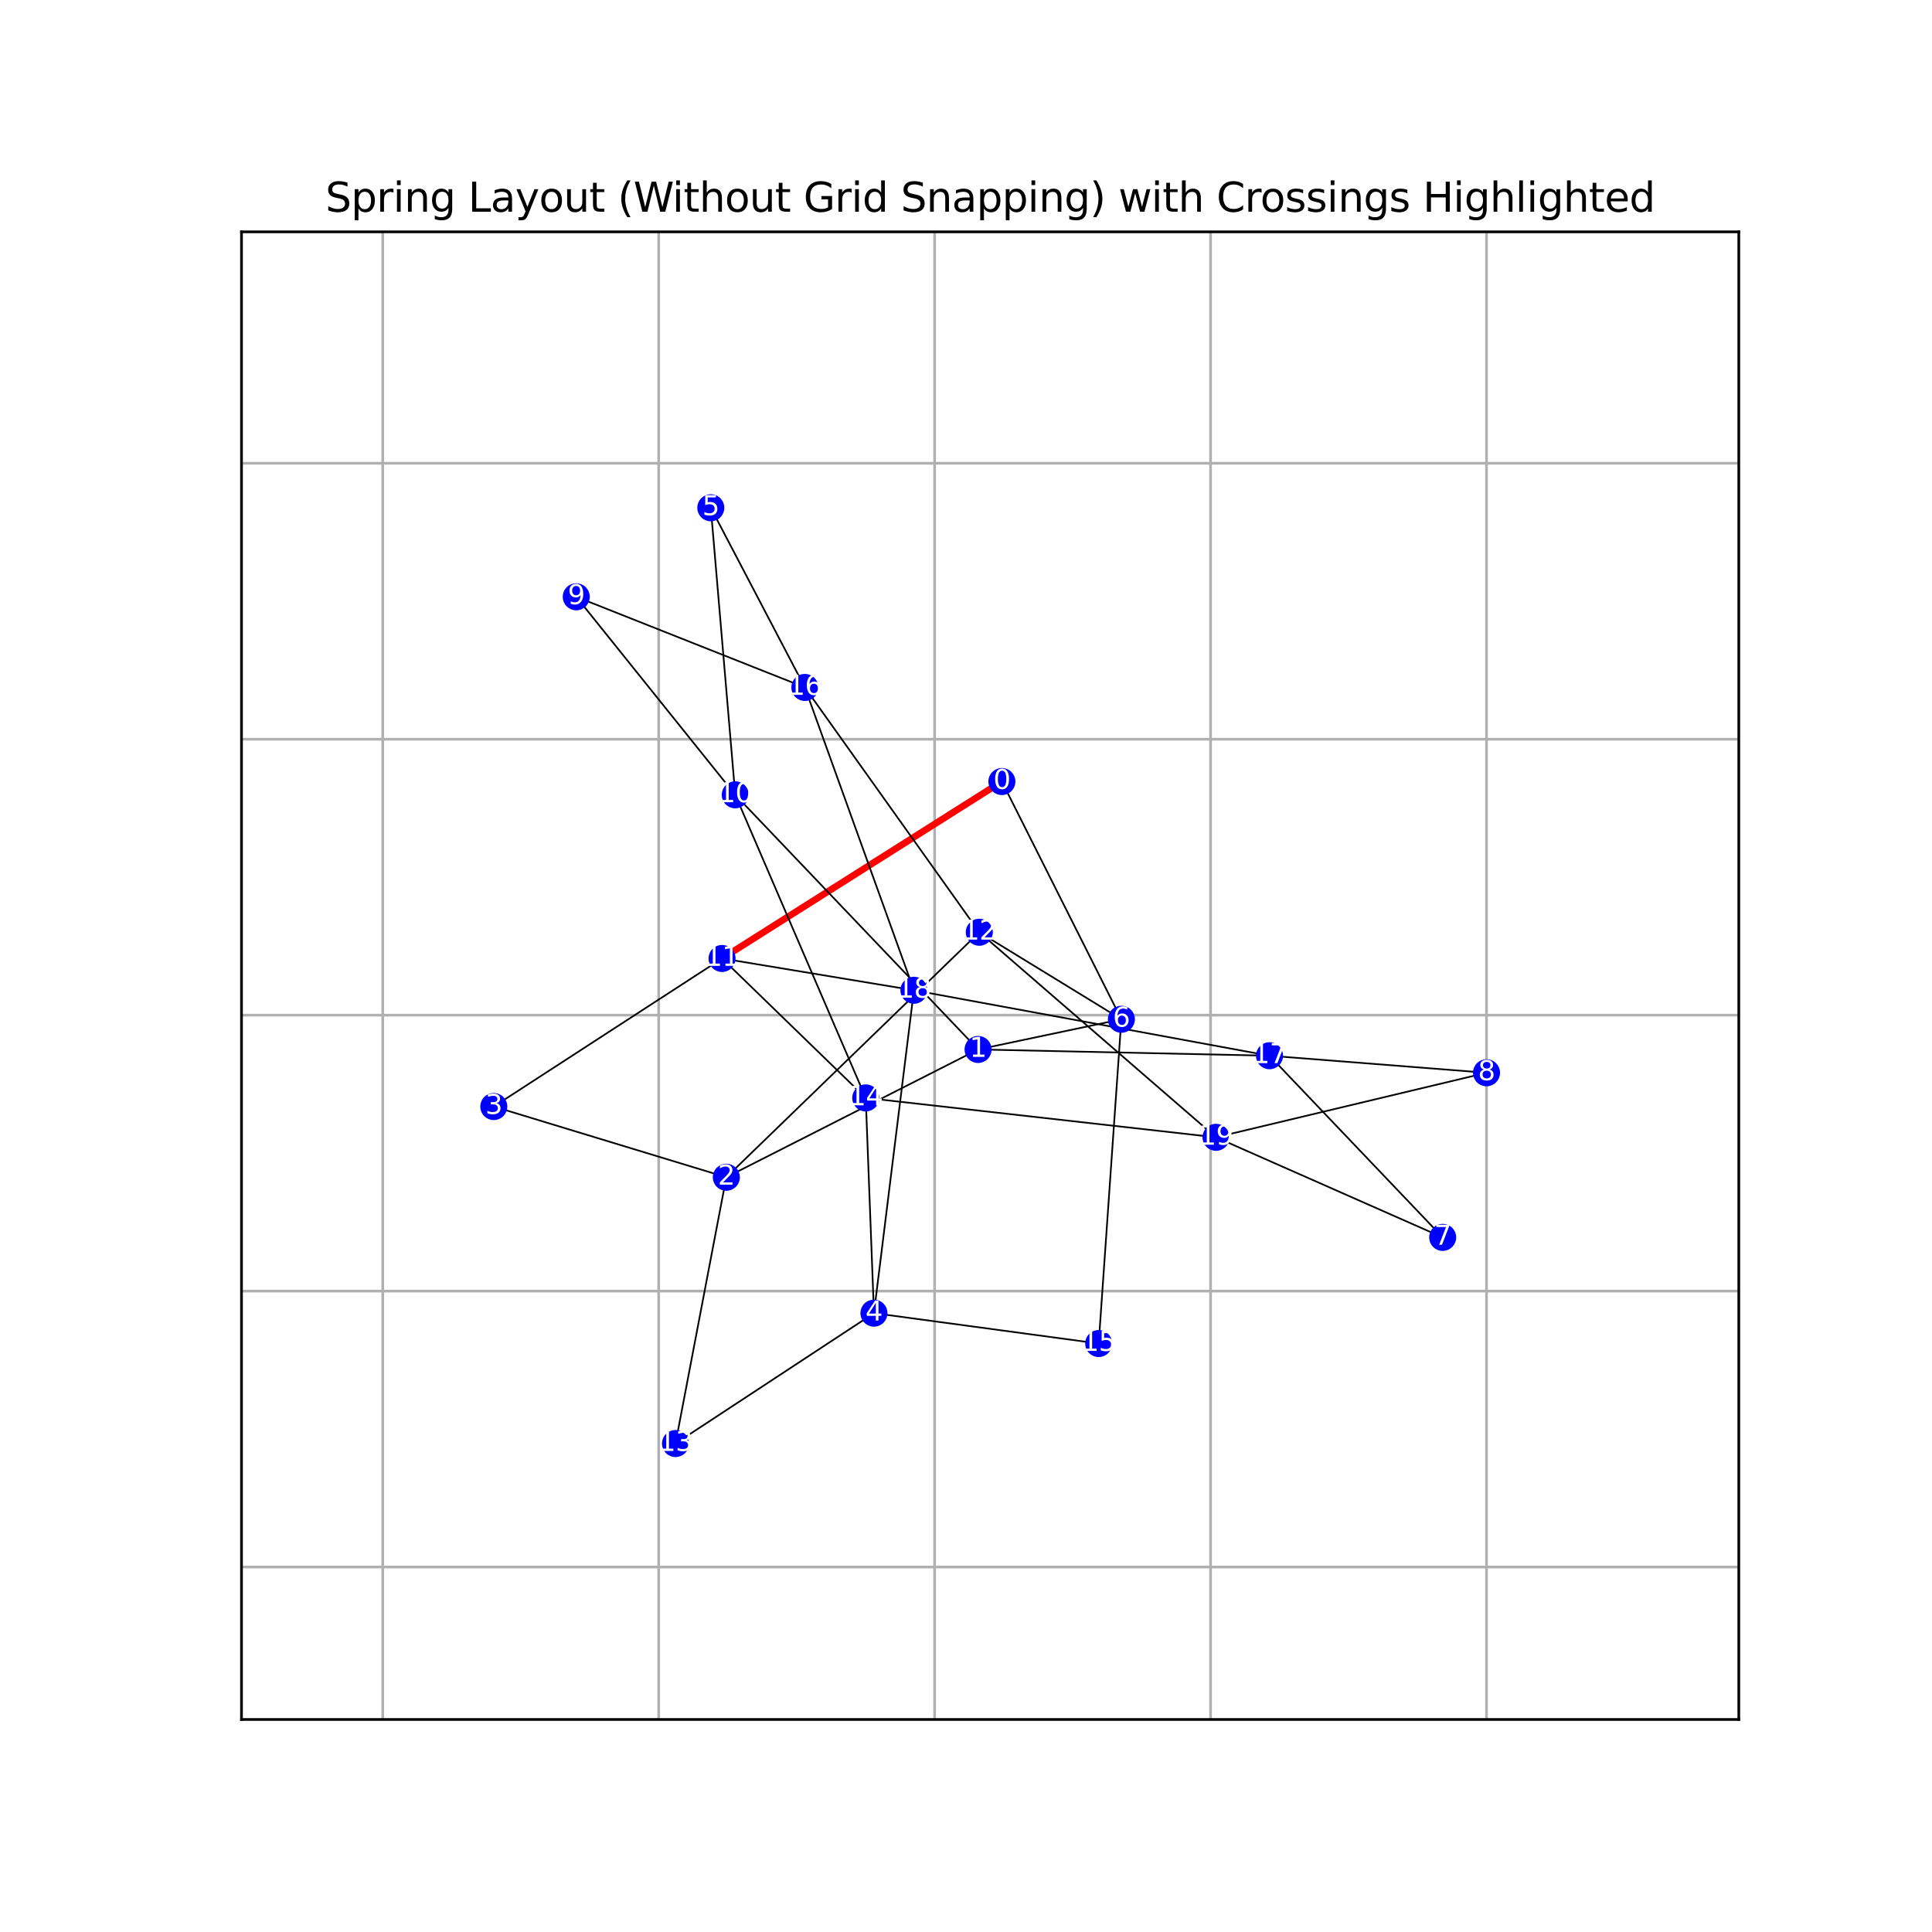 <?xml version="1.0" encoding="utf-8" standalone="no"?>
<!DOCTYPE svg PUBLIC "-//W3C//DTD SVG 1.1//EN"
  "http://www.w3.org/Graphics/SVG/1.1/DTD/svg11.dtd">
<svg xmlns:xlink="http://www.w3.org/1999/xlink" width="576pt" height="576pt" viewBox="0 0 576 576" xmlns="http://www.w3.org/2000/svg" version="1.1">
 <defs>
  <style type="text/css">*{stroke-linejoin: round; stroke-linecap: butt}</style>
 </defs>
 <g id="figure_1">
  <g id="patch_1">
   <path d="M 0 576 
L 576 576 
L 576 0 
L 0 0 
z
" style="fill: #ffffff"/>
  </g>
  <g id="axes_1">
   <g id="patch_2">
    <path d="M 72 512.64 
L 518.4 512.64 
L 518.4 69.12 
L 72 69.12 
z
" style="fill: #ffffff"/>
   </g>
   <g id="matplotlib.axis_1">
    <g id="xtick_1">
     <g id="line2d_1">
      <path d="M 114.107 512.64 
L 114.107 69.12 
" clip-path="url(#p8da32d2b59)" style="fill: none; stroke: #b0b0b0; stroke-width: 0.8; stroke-linecap: square"/>
     </g>
    </g>
    <g id="xtick_2">
     <g id="line2d_2">
      <path d="M 196.376 512.64 
L 196.376 69.12 
" clip-path="url(#p8da32d2b59)" style="fill: none; stroke: #b0b0b0; stroke-width: 0.8; stroke-linecap: square"/>
     </g>
    </g>
    <g id="xtick_3">
     <g id="line2d_3">
      <path d="M 278.645 512.64 
L 278.645 69.12 
" clip-path="url(#p8da32d2b59)" style="fill: none; stroke: #b0b0b0; stroke-width: 0.8; stroke-linecap: square"/>
     </g>
    </g>
    <g id="xtick_4">
     <g id="line2d_4">
      <path d="M 360.914 512.64 
L 360.914 69.12 
" clip-path="url(#p8da32d2b59)" style="fill: none; stroke: #b0b0b0; stroke-width: 0.8; stroke-linecap: square"/>
     </g>
    </g>
    <g id="xtick_5">
     <g id="line2d_5">
      <path d="M 443.183 512.64 
L 443.183 69.12 
" clip-path="url(#p8da32d2b59)" style="fill: none; stroke: #b0b0b0; stroke-width: 0.8; stroke-linecap: square"/>
     </g>
    </g>
   </g>
   <g id="matplotlib.axis_2">
    <g id="ytick_1">
     <g id="line2d_6">
      <path d="M 72 467.194 
L 518.4 467.194 
" clip-path="url(#p8da32d2b59)" style="fill: none; stroke: #b0b0b0; stroke-width: 0.8; stroke-linecap: square"/>
     </g>
    </g>
    <g id="ytick_2">
     <g id="line2d_7">
      <path d="M 72 384.925 
L 518.4 384.925 
" clip-path="url(#p8da32d2b59)" style="fill: none; stroke: #b0b0b0; stroke-width: 0.8; stroke-linecap: square"/>
     </g>
    </g>
    <g id="ytick_3">
     <g id="line2d_8">
      <path d="M 72 302.656 
L 518.4 302.656 
" clip-path="url(#p8da32d2b59)" style="fill: none; stroke: #b0b0b0; stroke-width: 0.8; stroke-linecap: square"/>
     </g>
    </g>
    <g id="ytick_4">
     <g id="line2d_9">
      <path d="M 72 220.387 
L 518.4 220.387 
" clip-path="url(#p8da32d2b59)" style="fill: none; stroke: #b0b0b0; stroke-width: 0.8; stroke-linecap: square"/>
     </g>
    </g>
    <g id="ytick_5">
     <g id="line2d_10">
      <path d="M 72 138.118 
L 518.4 138.118 
" clip-path="url(#p8da32d2b59)" style="fill: none; stroke: #b0b0b0; stroke-width: 0.8; stroke-linecap: square"/>
     </g>
    </g>
   </g>
   <g id="LineCollection_1">
    <path d="M 298.698 233.001 
L 334.32 303.881 
" clip-path="url(#p8da32d2b59)" style="fill: none; stroke: #000000; stroke-width: 0.5"/>
    <path d="M 298.698 233.001 
L 215.268 285.752 
" clip-path="url(#p8da32d2b59)" style="fill: none; stroke: #ff0000; stroke-width: 2"/>
    <path d="M 291.599 312.883 
L 216.543 350.984 
" clip-path="url(#p8da32d2b59)" style="fill: none; stroke: #000000; stroke-width: 0.5"/>
    <path d="M 291.599 312.883 
L 334.32 303.881 
" clip-path="url(#p8da32d2b59)" style="fill: none; stroke: #000000; stroke-width: 0.5"/>
    <path d="M 291.599 312.883 
L 219.207 236.967 
" clip-path="url(#p8da32d2b59)" style="fill: none; stroke: #000000; stroke-width: 0.5"/>
    <path d="M 291.599 312.883 
L 378.489 314.753 
" clip-path="url(#p8da32d2b59)" style="fill: none; stroke: #000000; stroke-width: 0.5"/>
    <path d="M 216.543 350.984 
L 291.962 277.936 
" clip-path="url(#p8da32d2b59)" style="fill: none; stroke: #000000; stroke-width: 0.5"/>
    <path d="M 216.543 350.984 
L 201.392 430.371 
" clip-path="url(#p8da32d2b59)" style="fill: none; stroke: #000000; stroke-width: 0.5"/>
    <path d="M 216.543 350.984 
L 147.217 329.901 
" clip-path="url(#p8da32d2b59)" style="fill: none; stroke: #000000; stroke-width: 0.5"/>
    <path d="M 147.217 329.901 
L 215.268 285.752 
" clip-path="url(#p8da32d2b59)" style="fill: none; stroke: #000000; stroke-width: 0.5"/>
    <path d="M 260.555 391.498 
L 327.56 400.552 
" clip-path="url(#p8da32d2b59)" style="fill: none; stroke: #000000; stroke-width: 0.5"/>
    <path d="M 260.555 391.498 
L 201.392 430.371 
" clip-path="url(#p8da32d2b59)" style="fill: none; stroke: #000000; stroke-width: 0.5"/>
    <path d="M 260.555 391.498 
L 258.109 327.328 
" clip-path="url(#p8da32d2b59)" style="fill: none; stroke: #000000; stroke-width: 0.5"/>
    <path d="M 260.555 391.498 
L 272.476 295.234 
" clip-path="url(#p8da32d2b59)" style="fill: none; stroke: #000000; stroke-width: 0.5"/>
    <path d="M 211.915 151.389 
L 219.207 236.967 
" clip-path="url(#p8da32d2b59)" style="fill: none; stroke: #000000; stroke-width: 0.5"/>
    <path d="M 211.915 151.389 
L 239.962 204.95 
" clip-path="url(#p8da32d2b59)" style="fill: none; stroke: #000000; stroke-width: 0.5"/>
    <path d="M 334.32 303.881 
L 291.962 277.936 
" clip-path="url(#p8da32d2b59)" style="fill: none; stroke: #000000; stroke-width: 0.5"/>
    <path d="M 334.32 303.881 
L 327.56 400.552 
" clip-path="url(#p8da32d2b59)" style="fill: none; stroke: #000000; stroke-width: 0.5"/>
    <path d="M 430.112 368.911 
L 378.489 314.753 
" clip-path="url(#p8da32d2b59)" style="fill: none; stroke: #000000; stroke-width: 0.5"/>
    <path d="M 430.112 368.911 
L 362.54 339.074 
" clip-path="url(#p8da32d2b59)" style="fill: none; stroke: #000000; stroke-width: 0.5"/>
    <path d="M 443.183 319.832 
L 378.489 314.753 
" clip-path="url(#p8da32d2b59)" style="fill: none; stroke: #000000; stroke-width: 0.5"/>
    <path d="M 443.183 319.832 
L 362.54 339.074 
" clip-path="url(#p8da32d2b59)" style="fill: none; stroke: #000000; stroke-width: 0.5"/>
    <path d="M 171.803 177.927 
L 219.207 236.967 
" clip-path="url(#p8da32d2b59)" style="fill: none; stroke: #000000; stroke-width: 0.5"/>
    <path d="M 171.803 177.927 
L 239.962 204.95 
" clip-path="url(#p8da32d2b59)" style="fill: none; stroke: #000000; stroke-width: 0.5"/>
    <path d="M 219.207 236.967 
L 258.109 327.328 
" clip-path="url(#p8da32d2b59)" style="fill: none; stroke: #000000; stroke-width: 0.5"/>
    <path d="M 215.268 285.752 
L 258.109 327.328 
" clip-path="url(#p8da32d2b59)" style="fill: none; stroke: #000000; stroke-width: 0.5"/>
    <path d="M 215.268 285.752 
L 272.476 295.234 
" clip-path="url(#p8da32d2b59)" style="fill: none; stroke: #000000; stroke-width: 0.5"/>
    <path d="M 291.962 277.936 
L 362.54 339.074 
" clip-path="url(#p8da32d2b59)" style="fill: none; stroke: #000000; stroke-width: 0.5"/>
    <path d="M 291.962 277.936 
L 239.962 204.95 
" clip-path="url(#p8da32d2b59)" style="fill: none; stroke: #000000; stroke-width: 0.5"/>
    <path d="M 258.109 327.328 
L 362.54 339.074 
" clip-path="url(#p8da32d2b59)" style="fill: none; stroke: #000000; stroke-width: 0.5"/>
    <path d="M 239.962 204.95 
L 272.476 295.234 
" clip-path="url(#p8da32d2b59)" style="fill: none; stroke: #000000; stroke-width: 0.5"/>
    <path d="M 378.489 314.753 
L 272.476 295.234 
" clip-path="url(#p8da32d2b59)" style="fill: none; stroke: #000000; stroke-width: 0.5"/>
   </g>
   <g id="PathCollection_1">
    <defs>
     <path id="m56062f4549" d="M 0 3.536 
C 0.938 3.536 1.837 3.163 2.5 2.5 
C 3.163 1.837 3.536 0.938 3.536 0 
C 3.536 -0.938 3.163 -1.837 2.5 -2.5 
C 1.837 -3.163 0.938 -3.536 0 -3.536 
C -0.938 -3.536 -1.837 -3.163 -2.5 -2.5 
C -3.163 -1.837 -3.536 -0.938 -3.536 0 
C -3.536 0.938 -3.163 1.837 -2.5 2.5 
C -1.837 3.163 -0.938 3.536 0 3.536 
z
" style="stroke: #0000ff"/>
    </defs>
    <g clip-path="url(#p8da32d2b59)">
     <use xlink:href="#m56062f4549" x="298.698" y="233.001" style="fill: #0000ff; stroke: #0000ff"/>
     <use xlink:href="#m56062f4549" x="291.599" y="312.883" style="fill: #0000ff; stroke: #0000ff"/>
     <use xlink:href="#m56062f4549" x="216.543" y="350.984" style="fill: #0000ff; stroke: #0000ff"/>
     <use xlink:href="#m56062f4549" x="147.217" y="329.901" style="fill: #0000ff; stroke: #0000ff"/>
     <use xlink:href="#m56062f4549" x="260.555" y="391.498" style="fill: #0000ff; stroke: #0000ff"/>
     <use xlink:href="#m56062f4549" x="211.915" y="151.389" style="fill: #0000ff; stroke: #0000ff"/>
     <use xlink:href="#m56062f4549" x="334.32" y="303.881" style="fill: #0000ff; stroke: #0000ff"/>
     <use xlink:href="#m56062f4549" x="430.112" y="368.911" style="fill: #0000ff; stroke: #0000ff"/>
     <use xlink:href="#m56062f4549" x="443.183" y="319.832" style="fill: #0000ff; stroke: #0000ff"/>
     <use xlink:href="#m56062f4549" x="171.803" y="177.927" style="fill: #0000ff; stroke: #0000ff"/>
     <use xlink:href="#m56062f4549" x="219.207" y="236.967" style="fill: #0000ff; stroke: #0000ff"/>
     <use xlink:href="#m56062f4549" x="215.268" y="285.752" style="fill: #0000ff; stroke: #0000ff"/>
     <use xlink:href="#m56062f4549" x="291.962" y="277.936" style="fill: #0000ff; stroke: #0000ff"/>
     <use xlink:href="#m56062f4549" x="201.392" y="430.371" style="fill: #0000ff; stroke: #0000ff"/>
     <use xlink:href="#m56062f4549" x="258.109" y="327.328" style="fill: #0000ff; stroke: #0000ff"/>
     <use xlink:href="#m56062f4549" x="327.56" y="400.552" style="fill: #0000ff; stroke: #0000ff"/>
     <use xlink:href="#m56062f4549" x="239.962" y="204.95" style="fill: #0000ff; stroke: #0000ff"/>
     <use xlink:href="#m56062f4549" x="378.489" y="314.753" style="fill: #0000ff; stroke: #0000ff"/>
     <use xlink:href="#m56062f4549" x="272.476" y="295.234" style="fill: #0000ff; stroke: #0000ff"/>
     <use xlink:href="#m56062f4549" x="362.54" y="339.074" style="fill: #0000ff; stroke: #0000ff"/>
    </g>
   </g>
   <g id="patch_3">
    <path d="M 72 512.64 
L 72 69.12 
" style="fill: none; stroke: #000000; stroke-width: 0.8; stroke-linejoin: miter; stroke-linecap: square"/>
   </g>
   <g id="patch_4">
    <path d="M 518.4 512.64 
L 518.4 69.12 
" style="fill: none; stroke: #000000; stroke-width: 0.8; stroke-linejoin: miter; stroke-linecap: square"/>
   </g>
   <g id="patch_5">
    <path d="M 72 512.64 
L 518.4 512.64 
" style="fill: none; stroke: #000000; stroke-width: 0.8; stroke-linejoin: miter; stroke-linecap: square"/>
   </g>
   <g id="patch_6">
    <path d="M 72 69.12 
L 518.4 69.12 
" style="fill: none; stroke: #000000; stroke-width: 0.8; stroke-linejoin: miter; stroke-linecap: square"/>
   </g>
   <g id="text_1">
    <g clip-path="url(#p8da32d2b59)">
     <!-- 0 -->
     <g style="fill: #ffffff" transform="translate(296.153 235.208) scale(0.08 -0.08)">
      <defs>
       <path id="DejaVuSans-30" d="M 2034 4250 
Q 1547 4250 1301 3770 
Q 1056 3291 1056 2328 
Q 1056 1369 1301 889 
Q 1547 409 2034 409 
Q 2525 409 2770 889 
Q 3016 1369 3016 2328 
Q 3016 3291 2770 3770 
Q 2525 4250 2034 4250 
z
M 2034 4750 
Q 2819 4750 3233 4129 
Q 3647 3509 3647 2328 
Q 3647 1150 3233 529 
Q 2819 -91 2034 -91 
Q 1250 -91 836 529 
Q 422 1150 422 2328 
Q 422 3509 836 4129 
Q 1250 4750 2034 4750 
z
" transform="scale(0.016)"/>
      </defs>
      <use xlink:href="#DejaVuSans-30"/>
     </g>
    </g>
   </g>
   <g id="text_2">
    <g clip-path="url(#p8da32d2b59)">
     <!-- 1 -->
     <g style="fill: #ffffff" transform="translate(289.054 315.09) scale(0.08 -0.08)">
      <defs>
       <path id="DejaVuSans-31" d="M 794 531 
L 1825 531 
L 1825 4091 
L 703 3866 
L 703 4441 
L 1819 4666 
L 2450 4666 
L 2450 531 
L 3481 531 
L 3481 0 
L 794 0 
L 794 531 
z
" transform="scale(0.016)"/>
      </defs>
      <use xlink:href="#DejaVuSans-31"/>
     </g>
    </g>
   </g>
   <g id="text_3">
    <g clip-path="url(#p8da32d2b59)">
     <!-- 2 -->
     <g style="fill: #ffffff" transform="translate(213.998 353.191) scale(0.08 -0.08)">
      <defs>
       <path id="DejaVuSans-32" d="M 1228 531 
L 3431 531 
L 3431 0 
L 469 0 
L 469 531 
Q 828 903 1448 1529 
Q 2069 2156 2228 2338 
Q 2531 2678 2651 2914 
Q 2772 3150 2772 3378 
Q 2772 3750 2511 3984 
Q 2250 4219 1831 4219 
Q 1534 4219 1204 4116 
Q 875 4013 500 3803 
L 500 4441 
Q 881 4594 1212 4672 
Q 1544 4750 1819 4750 
Q 2544 4750 2975 4387 
Q 3406 4025 3406 3419 
Q 3406 3131 3298 2873 
Q 3191 2616 2906 2266 
Q 2828 2175 2409 1742 
Q 1991 1309 1228 531 
z
" transform="scale(0.016)"/>
      </defs>
      <use xlink:href="#DejaVuSans-32"/>
     </g>
    </g>
   </g>
   <g id="text_4">
    <g clip-path="url(#p8da32d2b59)">
     <!-- 3 -->
     <g style="fill: #ffffff" transform="translate(144.672 332.108) scale(0.08 -0.08)">
      <defs>
       <path id="DejaVuSans-33" d="M 2597 2516 
Q 3050 2419 3304 2112 
Q 3559 1806 3559 1356 
Q 3559 666 3084 287 
Q 2609 -91 1734 -91 
Q 1441 -91 1130 -33 
Q 819 25 488 141 
L 488 750 
Q 750 597 1062 519 
Q 1375 441 1716 441 
Q 2309 441 2620 675 
Q 2931 909 2931 1356 
Q 2931 1769 2642 2001 
Q 2353 2234 1838 2234 
L 1294 2234 
L 1294 2753 
L 1863 2753 
Q 2328 2753 2575 2939 
Q 2822 3125 2822 3475 
Q 2822 3834 2567 4026 
Q 2313 4219 1838 4219 
Q 1578 4219 1281 4162 
Q 984 4106 628 3988 
L 628 4550 
Q 988 4650 1302 4700 
Q 1616 4750 1894 4750 
Q 2613 4750 3031 4423 
Q 3450 4097 3450 3541 
Q 3450 3153 3228 2886 
Q 3006 2619 2597 2516 
z
" transform="scale(0.016)"/>
      </defs>
      <use xlink:href="#DejaVuSans-33"/>
     </g>
    </g>
   </g>
   <g id="text_5">
    <g clip-path="url(#p8da32d2b59)">
     <!-- 4 -->
     <g style="fill: #ffffff" transform="translate(258.01 393.706) scale(0.08 -0.08)">
      <defs>
       <path id="DejaVuSans-34" d="M 2419 4116 
L 825 1625 
L 2419 1625 
L 2419 4116 
z
M 2253 4666 
L 3047 4666 
L 3047 1625 
L 3713 1625 
L 3713 1100 
L 3047 1100 
L 3047 0 
L 2419 0 
L 2419 1100 
L 313 1100 
L 313 1709 
L 2253 4666 
z
" transform="scale(0.016)"/>
      </defs>
      <use xlink:href="#DejaVuSans-34"/>
     </g>
    </g>
   </g>
   <g id="text_6">
    <g clip-path="url(#p8da32d2b59)">
     <!-- 5 -->
     <g style="fill: #ffffff" transform="translate(209.37 153.597) scale(0.08 -0.08)">
      <defs>
       <path id="DejaVuSans-35" d="M 691 4666 
L 3169 4666 
L 3169 4134 
L 1269 4134 
L 1269 2991 
Q 1406 3038 1543 3061 
Q 1681 3084 1819 3084 
Q 2600 3084 3056 2656 
Q 3513 2228 3513 1497 
Q 3513 744 3044 326 
Q 2575 -91 1722 -91 
Q 1428 -91 1123 -41 
Q 819 9 494 109 
L 494 744 
Q 775 591 1075 516 
Q 1375 441 1709 441 
Q 2250 441 2565 725 
Q 2881 1009 2881 1497 
Q 2881 1984 2565 2268 
Q 2250 2553 1709 2553 
Q 1456 2553 1204 2497 
Q 953 2441 691 2322 
L 691 4666 
z
" transform="scale(0.016)"/>
      </defs>
      <use xlink:href="#DejaVuSans-35"/>
     </g>
    </g>
   </g>
   <g id="text_7">
    <g clip-path="url(#p8da32d2b59)">
     <!-- 6 -->
     <g style="fill: #ffffff" transform="translate(331.775 306.088) scale(0.08 -0.08)">
      <defs>
       <path id="DejaVuSans-36" d="M 2113 2584 
Q 1688 2584 1439 2293 
Q 1191 2003 1191 1497 
Q 1191 994 1439 701 
Q 1688 409 2113 409 
Q 2538 409 2786 701 
Q 3034 994 3034 1497 
Q 3034 2003 2786 2293 
Q 2538 2584 2113 2584 
z
M 3366 4563 
L 3366 3988 
Q 3128 4100 2886 4159 
Q 2644 4219 2406 4219 
Q 1781 4219 1451 3797 
Q 1122 3375 1075 2522 
Q 1259 2794 1537 2939 
Q 1816 3084 2150 3084 
Q 2853 3084 3261 2657 
Q 3669 2231 3669 1497 
Q 3669 778 3244 343 
Q 2819 -91 2113 -91 
Q 1303 -91 875 529 
Q 447 1150 447 2328 
Q 447 3434 972 4092 
Q 1497 4750 2381 4750 
Q 2619 4750 2861 4703 
Q 3103 4656 3366 4563 
z
" transform="scale(0.016)"/>
      </defs>
      <use xlink:href="#DejaVuSans-36"/>
     </g>
    </g>
   </g>
   <g id="text_8">
    <g clip-path="url(#p8da32d2b59)">
     <!-- 7 -->
     <g style="fill: #ffffff" transform="translate(427.567 371.118) scale(0.08 -0.08)">
      <defs>
       <path id="DejaVuSans-37" d="M 525 4666 
L 3525 4666 
L 3525 4397 
L 1831 0 
L 1172 0 
L 2766 4134 
L 525 4134 
L 525 4666 
z
" transform="scale(0.016)"/>
      </defs>
      <use xlink:href="#DejaVuSans-37"/>
     </g>
    </g>
   </g>
   <g id="text_9">
    <g clip-path="url(#p8da32d2b59)">
     <!-- 8 -->
     <g style="fill: #ffffff" transform="translate(440.638 322.039) scale(0.08 -0.08)">
      <defs>
       <path id="DejaVuSans-38" d="M 2034 2216 
Q 1584 2216 1326 1975 
Q 1069 1734 1069 1313 
Q 1069 891 1326 650 
Q 1584 409 2034 409 
Q 2484 409 2743 651 
Q 3003 894 3003 1313 
Q 3003 1734 2745 1975 
Q 2488 2216 2034 2216 
z
M 1403 2484 
Q 997 2584 770 2862 
Q 544 3141 544 3541 
Q 544 4100 942 4425 
Q 1341 4750 2034 4750 
Q 2731 4750 3128 4425 
Q 3525 4100 3525 3541 
Q 3525 3141 3298 2862 
Q 3072 2584 2669 2484 
Q 3125 2378 3379 2068 
Q 3634 1759 3634 1313 
Q 3634 634 3220 271 
Q 2806 -91 2034 -91 
Q 1263 -91 848 271 
Q 434 634 434 1313 
Q 434 1759 690 2068 
Q 947 2378 1403 2484 
z
M 1172 3481 
Q 1172 3119 1398 2916 
Q 1625 2713 2034 2713 
Q 2441 2713 2670 2916 
Q 2900 3119 2900 3481 
Q 2900 3844 2670 4047 
Q 2441 4250 2034 4250 
Q 1625 4250 1398 4047 
Q 1172 3844 1172 3481 
z
" transform="scale(0.016)"/>
      </defs>
      <use xlink:href="#DejaVuSans-38"/>
     </g>
    </g>
   </g>
   <g id="text_10">
    <g clip-path="url(#p8da32d2b59)">
     <!-- 9 -->
     <g style="fill: #ffffff" transform="translate(169.258 180.135) scale(0.08 -0.08)">
      <defs>
       <path id="DejaVuSans-39" d="M 703 97 
L 703 672 
Q 941 559 1184 500 
Q 1428 441 1663 441 
Q 2288 441 2617 861 
Q 2947 1281 2994 2138 
Q 2813 1869 2534 1725 
Q 2256 1581 1919 1581 
Q 1219 1581 811 2004 
Q 403 2428 403 3163 
Q 403 3881 828 4315 
Q 1253 4750 1959 4750 
Q 2769 4750 3195 4129 
Q 3622 3509 3622 2328 
Q 3622 1225 3098 567 
Q 2575 -91 1691 -91 
Q 1453 -91 1209 -44 
Q 966 3 703 97 
z
M 1959 2075 
Q 2384 2075 2632 2365 
Q 2881 2656 2881 3163 
Q 2881 3666 2632 3958 
Q 2384 4250 1959 4250 
Q 1534 4250 1286 3958 
Q 1038 3666 1038 3163 
Q 1038 2656 1286 2365 
Q 1534 2075 1959 2075 
z
" transform="scale(0.016)"/>
      </defs>
      <use xlink:href="#DejaVuSans-39"/>
     </g>
    </g>
   </g>
   <g id="text_11">
    <g clip-path="url(#p8da32d2b59)">
     <!-- 10 -->
     <g style="fill: #ffffff" transform="translate(214.117 239.175) scale(0.08 -0.08)">
      <use xlink:href="#DejaVuSans-31"/>
      <use xlink:href="#DejaVuSans-30" x="63.623"/>
     </g>
    </g>
   </g>
   <g id="text_12">
    <g clip-path="url(#p8da32d2b59)">
     <!-- 11 -->
     <g style="fill: #ffffff" transform="translate(210.178 287.96) scale(0.08 -0.08)">
      <use xlink:href="#DejaVuSans-31"/>
      <use xlink:href="#DejaVuSans-31" x="63.623"/>
     </g>
    </g>
   </g>
   <g id="text_13">
    <g clip-path="url(#p8da32d2b59)">
     <!-- 12 -->
     <g style="fill: #ffffff" transform="translate(286.872 280.143) scale(0.08 -0.08)">
      <use xlink:href="#DejaVuSans-31"/>
      <use xlink:href="#DejaVuSans-32" x="63.623"/>
     </g>
    </g>
   </g>
   <g id="text_14">
    <g clip-path="url(#p8da32d2b59)">
     <!-- 13 -->
     <g style="fill: #ffffff" transform="translate(196.302 432.578) scale(0.08 -0.08)">
      <use xlink:href="#DejaVuSans-31"/>
      <use xlink:href="#DejaVuSans-33" x="63.623"/>
     </g>
    </g>
   </g>
   <g id="text_15">
    <g clip-path="url(#p8da32d2b59)">
     <!-- 14 -->
     <g style="fill: #ffffff" transform="translate(253.019 329.535) scale(0.08 -0.08)">
      <use xlink:href="#DejaVuSans-31"/>
      <use xlink:href="#DejaVuSans-34" x="63.623"/>
     </g>
    </g>
   </g>
   <g id="text_16">
    <g clip-path="url(#p8da32d2b59)">
     <!-- 15 -->
     <g style="fill: #ffffff" transform="translate(322.47 402.759) scale(0.08 -0.08)">
      <use xlink:href="#DejaVuSans-31"/>
      <use xlink:href="#DejaVuSans-35" x="63.623"/>
     </g>
    </g>
   </g>
   <g id="text_17">
    <g clip-path="url(#p8da32d2b59)">
     <!-- 16 -->
     <g style="fill: #ffffff" transform="translate(234.872 207.157) scale(0.08 -0.08)">
      <use xlink:href="#DejaVuSans-31"/>
      <use xlink:href="#DejaVuSans-36" x="63.623"/>
     </g>
    </g>
   </g>
   <g id="text_18">
    <g clip-path="url(#p8da32d2b59)">
     <!-- 17 -->
     <g style="fill: #ffffff" transform="translate(373.399 316.96) scale(0.08 -0.08)">
      <use xlink:href="#DejaVuSans-31"/>
      <use xlink:href="#DejaVuSans-37" x="63.623"/>
     </g>
    </g>
   </g>
   <g id="text_19">
    <g clip-path="url(#p8da32d2b59)">
     <!-- 18 -->
     <g style="fill: #ffffff" transform="translate(267.386 297.441) scale(0.08 -0.08)">
      <use xlink:href="#DejaVuSans-31"/>
      <use xlink:href="#DejaVuSans-38" x="63.623"/>
     </g>
    </g>
   </g>
   <g id="text_20">
    <g clip-path="url(#p8da32d2b59)">
     <!-- 19 -->
     <g style="fill: #ffffff" transform="translate(357.45 341.281) scale(0.08 -0.08)">
      <use xlink:href="#DejaVuSans-31"/>
      <use xlink:href="#DejaVuSans-39" x="63.623"/>
     </g>
    </g>
   </g>
   <g id="text_21">
    <!-- Spring Layout (Without Grid Snapping) with Crossings Highlighted -->
    <g transform="translate(97.023 63.12) scale(0.12 -0.12)">
     <defs>
      <path id="DejaVuSans-53" d="M 3425 4513 
L 3425 3897 
Q 3066 4069 2747 4153 
Q 2428 4238 2131 4238 
Q 1616 4238 1336 4038 
Q 1056 3838 1056 3469 
Q 1056 3159 1242 3001 
Q 1428 2844 1947 2747 
L 2328 2669 
Q 3034 2534 3370 2195 
Q 3706 1856 3706 1288 
Q 3706 609 3251 259 
Q 2797 -91 1919 -91 
Q 1588 -91 1214 -16 
Q 841 59 441 206 
L 441 856 
Q 825 641 1194 531 
Q 1563 422 1919 422 
Q 2459 422 2753 634 
Q 3047 847 3047 1241 
Q 3047 1584 2836 1778 
Q 2625 1972 2144 2069 
L 1759 2144 
Q 1053 2284 737 2584 
Q 422 2884 422 3419 
Q 422 4038 858 4394 
Q 1294 4750 2059 4750 
Q 2388 4750 2728 4690 
Q 3069 4631 3425 4513 
z
" transform="scale(0.016)"/>
      <path id="DejaVuSans-70" d="M 1159 525 
L 1159 -1331 
L 581 -1331 
L 581 3500 
L 1159 3500 
L 1159 2969 
Q 1341 3281 1617 3432 
Q 1894 3584 2278 3584 
Q 2916 3584 3314 3078 
Q 3713 2572 3713 1747 
Q 3713 922 3314 415 
Q 2916 -91 2278 -91 
Q 1894 -91 1617 61 
Q 1341 213 1159 525 
z
M 3116 1747 
Q 3116 2381 2855 2742 
Q 2594 3103 2138 3103 
Q 1681 3103 1420 2742 
Q 1159 2381 1159 1747 
Q 1159 1113 1420 752 
Q 1681 391 2138 391 
Q 2594 391 2855 752 
Q 3116 1113 3116 1747 
z
" transform="scale(0.016)"/>
      <path id="DejaVuSans-72" d="M 2631 2963 
Q 2534 3019 2420 3045 
Q 2306 3072 2169 3072 
Q 1681 3072 1420 2755 
Q 1159 2438 1159 1844 
L 1159 0 
L 581 0 
L 581 3500 
L 1159 3500 
L 1159 2956 
Q 1341 3275 1631 3429 
Q 1922 3584 2338 3584 
Q 2397 3584 2469 3576 
Q 2541 3569 2628 3553 
L 2631 2963 
z
" transform="scale(0.016)"/>
      <path id="DejaVuSans-69" d="M 603 3500 
L 1178 3500 
L 1178 0 
L 603 0 
L 603 3500 
z
M 603 4863 
L 1178 4863 
L 1178 4134 
L 603 4134 
L 603 4863 
z
" transform="scale(0.016)"/>
      <path id="DejaVuSans-6e" d="M 3513 2113 
L 3513 0 
L 2938 0 
L 2938 2094 
Q 2938 2591 2744 2837 
Q 2550 3084 2163 3084 
Q 1697 3084 1428 2787 
Q 1159 2491 1159 1978 
L 1159 0 
L 581 0 
L 581 3500 
L 1159 3500 
L 1159 2956 
Q 1366 3272 1645 3428 
Q 1925 3584 2291 3584 
Q 2894 3584 3203 3211 
Q 3513 2838 3513 2113 
z
" transform="scale(0.016)"/>
      <path id="DejaVuSans-67" d="M 2906 1791 
Q 2906 2416 2648 2759 
Q 2391 3103 1925 3103 
Q 1463 3103 1205 2759 
Q 947 2416 947 1791 
Q 947 1169 1205 825 
Q 1463 481 1925 481 
Q 2391 481 2648 825 
Q 2906 1169 2906 1791 
z
M 3481 434 
Q 3481 -459 3084 -895 
Q 2688 -1331 1869 -1331 
Q 1566 -1331 1297 -1286 
Q 1028 -1241 775 -1147 
L 775 -588 
Q 1028 -725 1275 -790 
Q 1522 -856 1778 -856 
Q 2344 -856 2625 -561 
Q 2906 -266 2906 331 
L 2906 616 
Q 2728 306 2450 153 
Q 2172 0 1784 0 
Q 1141 0 747 490 
Q 353 981 353 1791 
Q 353 2603 747 3093 
Q 1141 3584 1784 3584 
Q 2172 3584 2450 3431 
Q 2728 3278 2906 2969 
L 2906 3500 
L 3481 3500 
L 3481 434 
z
" transform="scale(0.016)"/>
      <path id="DejaVuSans-20" transform="scale(0.016)"/>
      <path id="DejaVuSans-4c" d="M 628 4666 
L 1259 4666 
L 1259 531 
L 3531 531 
L 3531 0 
L 628 0 
L 628 4666 
z
" transform="scale(0.016)"/>
      <path id="DejaVuSans-61" d="M 2194 1759 
Q 1497 1759 1228 1600 
Q 959 1441 959 1056 
Q 959 750 1161 570 
Q 1363 391 1709 391 
Q 2188 391 2477 730 
Q 2766 1069 2766 1631 
L 2766 1759 
L 2194 1759 
z
M 3341 1997 
L 3341 0 
L 2766 0 
L 2766 531 
Q 2569 213 2275 61 
Q 1981 -91 1556 -91 
Q 1019 -91 701 211 
Q 384 513 384 1019 
Q 384 1609 779 1909 
Q 1175 2209 1959 2209 
L 2766 2209 
L 2766 2266 
Q 2766 2663 2505 2880 
Q 2244 3097 1772 3097 
Q 1472 3097 1187 3025 
Q 903 2953 641 2809 
L 641 3341 
Q 956 3463 1253 3523 
Q 1550 3584 1831 3584 
Q 2591 3584 2966 3190 
Q 3341 2797 3341 1997 
z
" transform="scale(0.016)"/>
      <path id="DejaVuSans-79" d="M 2059 -325 
Q 1816 -950 1584 -1140 
Q 1353 -1331 966 -1331 
L 506 -1331 
L 506 -850 
L 844 -850 
Q 1081 -850 1212 -737 
Q 1344 -625 1503 -206 
L 1606 56 
L 191 3500 
L 800 3500 
L 1894 763 
L 2988 3500 
L 3597 3500 
L 2059 -325 
z
" transform="scale(0.016)"/>
      <path id="DejaVuSans-6f" d="M 1959 3097 
Q 1497 3097 1228 2736 
Q 959 2375 959 1747 
Q 959 1119 1226 758 
Q 1494 397 1959 397 
Q 2419 397 2687 759 
Q 2956 1122 2956 1747 
Q 2956 2369 2687 2733 
Q 2419 3097 1959 3097 
z
M 1959 3584 
Q 2709 3584 3137 3096 
Q 3566 2609 3566 1747 
Q 3566 888 3137 398 
Q 2709 -91 1959 -91 
Q 1206 -91 779 398 
Q 353 888 353 1747 
Q 353 2609 779 3096 
Q 1206 3584 1959 3584 
z
" transform="scale(0.016)"/>
      <path id="DejaVuSans-75" d="M 544 1381 
L 544 3500 
L 1119 3500 
L 1119 1403 
Q 1119 906 1312 657 
Q 1506 409 1894 409 
Q 2359 409 2629 706 
Q 2900 1003 2900 1516 
L 2900 3500 
L 3475 3500 
L 3475 0 
L 2900 0 
L 2900 538 
Q 2691 219 2414 64 
Q 2138 -91 1772 -91 
Q 1169 -91 856 284 
Q 544 659 544 1381 
z
M 1991 3584 
L 1991 3584 
z
" transform="scale(0.016)"/>
      <path id="DejaVuSans-74" d="M 1172 4494 
L 1172 3500 
L 2356 3500 
L 2356 3053 
L 1172 3053 
L 1172 1153 
Q 1172 725 1289 603 
Q 1406 481 1766 481 
L 2356 481 
L 2356 0 
L 1766 0 
Q 1100 0 847 248 
Q 594 497 594 1153 
L 594 3053 
L 172 3053 
L 172 3500 
L 594 3500 
L 594 4494 
L 1172 4494 
z
" transform="scale(0.016)"/>
      <path id="DejaVuSans-28" d="M 1984 4856 
Q 1566 4138 1362 3434 
Q 1159 2731 1159 2009 
Q 1159 1288 1364 580 
Q 1569 -128 1984 -844 
L 1484 -844 
Q 1016 -109 783 600 
Q 550 1309 550 2009 
Q 550 2706 781 3412 
Q 1013 4119 1484 4856 
L 1984 4856 
z
" transform="scale(0.016)"/>
      <path id="DejaVuSans-57" d="M 213 4666 
L 850 4666 
L 1831 722 
L 2809 4666 
L 3519 4666 
L 4500 722 
L 5478 4666 
L 6119 4666 
L 4947 0 
L 4153 0 
L 3169 4050 
L 2175 0 
L 1381 0 
L 213 4666 
z
" transform="scale(0.016)"/>
      <path id="DejaVuSans-68" d="M 3513 2113 
L 3513 0 
L 2938 0 
L 2938 2094 
Q 2938 2591 2744 2837 
Q 2550 3084 2163 3084 
Q 1697 3084 1428 2787 
Q 1159 2491 1159 1978 
L 1159 0 
L 581 0 
L 581 4863 
L 1159 4863 
L 1159 2956 
Q 1366 3272 1645 3428 
Q 1925 3584 2291 3584 
Q 2894 3584 3203 3211 
Q 3513 2838 3513 2113 
z
" transform="scale(0.016)"/>
      <path id="DejaVuSans-47" d="M 3809 666 
L 3809 1919 
L 2778 1919 
L 2778 2438 
L 4434 2438 
L 4434 434 
Q 4069 175 3628 42 
Q 3188 -91 2688 -91 
Q 1594 -91 976 548 
Q 359 1188 359 2328 
Q 359 3472 976 4111 
Q 1594 4750 2688 4750 
Q 3144 4750 3555 4637 
Q 3966 4525 4313 4306 
L 4313 3634 
Q 3963 3931 3569 4081 
Q 3175 4231 2741 4231 
Q 1884 4231 1454 3753 
Q 1025 3275 1025 2328 
Q 1025 1384 1454 906 
Q 1884 428 2741 428 
Q 3075 428 3337 486 
Q 3600 544 3809 666 
z
" transform="scale(0.016)"/>
      <path id="DejaVuSans-64" d="M 2906 2969 
L 2906 4863 
L 3481 4863 
L 3481 0 
L 2906 0 
L 2906 525 
Q 2725 213 2448 61 
Q 2172 -91 1784 -91 
Q 1150 -91 751 415 
Q 353 922 353 1747 
Q 353 2572 751 3078 
Q 1150 3584 1784 3584 
Q 2172 3584 2448 3432 
Q 2725 3281 2906 2969 
z
M 947 1747 
Q 947 1113 1208 752 
Q 1469 391 1925 391 
Q 2381 391 2643 752 
Q 2906 1113 2906 1747 
Q 2906 2381 2643 2742 
Q 2381 3103 1925 3103 
Q 1469 3103 1208 2742 
Q 947 2381 947 1747 
z
" transform="scale(0.016)"/>
      <path id="DejaVuSans-29" d="M 513 4856 
L 1013 4856 
Q 1481 4119 1714 3412 
Q 1947 2706 1947 2009 
Q 1947 1309 1714 600 
Q 1481 -109 1013 -844 
L 513 -844 
Q 928 -128 1133 580 
Q 1338 1288 1338 2009 
Q 1338 2731 1133 3434 
Q 928 4138 513 4856 
z
" transform="scale(0.016)"/>
      <path id="DejaVuSans-77" d="M 269 3500 
L 844 3500 
L 1563 769 
L 2278 3500 
L 2956 3500 
L 3675 769 
L 4391 3500 
L 4966 3500 
L 4050 0 
L 3372 0 
L 2619 2869 
L 1863 0 
L 1184 0 
L 269 3500 
z
" transform="scale(0.016)"/>
      <path id="DejaVuSans-43" d="M 4122 4306 
L 4122 3641 
Q 3803 3938 3442 4084 
Q 3081 4231 2675 4231 
Q 1875 4231 1450 3742 
Q 1025 3253 1025 2328 
Q 1025 1406 1450 917 
Q 1875 428 2675 428 
Q 3081 428 3442 575 
Q 3803 722 4122 1019 
L 4122 359 
Q 3791 134 3420 21 
Q 3050 -91 2638 -91 
Q 1578 -91 968 557 
Q 359 1206 359 2328 
Q 359 3453 968 4101 
Q 1578 4750 2638 4750 
Q 3056 4750 3426 4639 
Q 3797 4528 4122 4306 
z
" transform="scale(0.016)"/>
      <path id="DejaVuSans-73" d="M 2834 3397 
L 2834 2853 
Q 2591 2978 2328 3040 
Q 2066 3103 1784 3103 
Q 1356 3103 1142 2972 
Q 928 2841 928 2578 
Q 928 2378 1081 2264 
Q 1234 2150 1697 2047 
L 1894 2003 
Q 2506 1872 2764 1633 
Q 3022 1394 3022 966 
Q 3022 478 2636 193 
Q 2250 -91 1575 -91 
Q 1294 -91 989 -36 
Q 684 19 347 128 
L 347 722 
Q 666 556 975 473 
Q 1284 391 1588 391 
Q 1994 391 2212 530 
Q 2431 669 2431 922 
Q 2431 1156 2273 1281 
Q 2116 1406 1581 1522 
L 1381 1569 
Q 847 1681 609 1914 
Q 372 2147 372 2553 
Q 372 3047 722 3315 
Q 1072 3584 1716 3584 
Q 2034 3584 2315 3537 
Q 2597 3491 2834 3397 
z
" transform="scale(0.016)"/>
      <path id="DejaVuSans-48" d="M 628 4666 
L 1259 4666 
L 1259 2753 
L 3553 2753 
L 3553 4666 
L 4184 4666 
L 4184 0 
L 3553 0 
L 3553 2222 
L 1259 2222 
L 1259 0 
L 628 0 
L 628 4666 
z
" transform="scale(0.016)"/>
      <path id="DejaVuSans-6c" d="M 603 4863 
L 1178 4863 
L 1178 0 
L 603 0 
L 603 4863 
z
" transform="scale(0.016)"/>
      <path id="DejaVuSans-65" d="M 3597 1894 
L 3597 1613 
L 953 1613 
Q 991 1019 1311 708 
Q 1631 397 2203 397 
Q 2534 397 2845 478 
Q 3156 559 3463 722 
L 3463 178 
Q 3153 47 2828 -22 
Q 2503 -91 2169 -91 
Q 1331 -91 842 396 
Q 353 884 353 1716 
Q 353 2575 817 3079 
Q 1281 3584 2069 3584 
Q 2775 3584 3186 3129 
Q 3597 2675 3597 1894 
z
M 3022 2063 
Q 3016 2534 2758 2815 
Q 2500 3097 2075 3097 
Q 1594 3097 1305 2825 
Q 1016 2553 972 2059 
L 3022 2063 
z
" transform="scale(0.016)"/>
     </defs>
     <use xlink:href="#DejaVuSans-53"/>
     <use xlink:href="#DejaVuSans-70" x="63.477"/>
     <use xlink:href="#DejaVuSans-72" x="126.953"/>
     <use xlink:href="#DejaVuSans-69" x="168.066"/>
     <use xlink:href="#DejaVuSans-6e" x="195.85"/>
     <use xlink:href="#DejaVuSans-67" x="259.229"/>
     <use xlink:href="#DejaVuSans-20" x="322.705"/>
     <use xlink:href="#DejaVuSans-4c" x="354.492"/>
     <use xlink:href="#DejaVuSans-61" x="410.205"/>
     <use xlink:href="#DejaVuSans-79" x="471.484"/>
     <use xlink:href="#DejaVuSans-6f" x="530.664"/>
     <use xlink:href="#DejaVuSans-75" x="591.846"/>
     <use xlink:href="#DejaVuSans-74" x="655.225"/>
     <use xlink:href="#DejaVuSans-20" x="694.434"/>
     <use xlink:href="#DejaVuSans-28" x="726.221"/>
     <use xlink:href="#DejaVuSans-57" x="765.234"/>
     <use xlink:href="#DejaVuSans-69" x="861.861"/>
     <use xlink:href="#DejaVuSans-74" x="889.645"/>
     <use xlink:href="#DejaVuSans-68" x="928.854"/>
     <use xlink:href="#DejaVuSans-6f" x="992.232"/>
     <use xlink:href="#DejaVuSans-75" x="1053.414"/>
     <use xlink:href="#DejaVuSans-74" x="1116.793"/>
     <use xlink:href="#DejaVuSans-20" x="1156.002"/>
     <use xlink:href="#DejaVuSans-47" x="1187.789"/>
     <use xlink:href="#DejaVuSans-72" x="1265.279"/>
     <use xlink:href="#DejaVuSans-69" x="1306.393"/>
     <use xlink:href="#DejaVuSans-64" x="1334.176"/>
     <use xlink:href="#DejaVuSans-20" x="1397.652"/>
     <use xlink:href="#DejaVuSans-53" x="1429.439"/>
     <use xlink:href="#DejaVuSans-6e" x="1492.916"/>
     <use xlink:href="#DejaVuSans-61" x="1556.295"/>
     <use xlink:href="#DejaVuSans-70" x="1617.574"/>
     <use xlink:href="#DejaVuSans-70" x="1681.051"/>
     <use xlink:href="#DejaVuSans-69" x="1744.527"/>
     <use xlink:href="#DejaVuSans-6e" x="1772.311"/>
     <use xlink:href="#DejaVuSans-67" x="1835.689"/>
     <use xlink:href="#DejaVuSans-29" x="1899.166"/>
     <use xlink:href="#DejaVuSans-20" x="1938.18"/>
     <use xlink:href="#DejaVuSans-77" x="1969.967"/>
     <use xlink:href="#DejaVuSans-69" x="2051.754"/>
     <use xlink:href="#DejaVuSans-74" x="2079.537"/>
     <use xlink:href="#DejaVuSans-68" x="2118.746"/>
     <use xlink:href="#DejaVuSans-20" x="2182.125"/>
     <use xlink:href="#DejaVuSans-43" x="2213.912"/>
     <use xlink:href="#DejaVuSans-72" x="2283.736"/>
     <use xlink:href="#DejaVuSans-6f" x="2322.6"/>
     <use xlink:href="#DejaVuSans-73" x="2383.781"/>
     <use xlink:href="#DejaVuSans-73" x="2435.881"/>
     <use xlink:href="#DejaVuSans-69" x="2487.98"/>
     <use xlink:href="#DejaVuSans-6e" x="2515.764"/>
     <use xlink:href="#DejaVuSans-67" x="2579.143"/>
     <use xlink:href="#DejaVuSans-73" x="2642.619"/>
     <use xlink:href="#DejaVuSans-20" x="2694.719"/>
     <use xlink:href="#DejaVuSans-48" x="2726.506"/>
     <use xlink:href="#DejaVuSans-69" x="2801.701"/>
     <use xlink:href="#DejaVuSans-67" x="2829.484"/>
     <use xlink:href="#DejaVuSans-68" x="2892.961"/>
     <use xlink:href="#DejaVuSans-6c" x="2956.34"/>
     <use xlink:href="#DejaVuSans-69" x="2984.123"/>
     <use xlink:href="#DejaVuSans-67" x="3011.906"/>
     <use xlink:href="#DejaVuSans-68" x="3075.383"/>
     <use xlink:href="#DejaVuSans-74" x="3138.762"/>
     <use xlink:href="#DejaVuSans-65" x="3177.971"/>
     <use xlink:href="#DejaVuSans-64" x="3239.494"/>
    </g>
   </g>
  </g>
 </g>
 <defs>
  <clipPath id="p8da32d2b59">
   <rect x="72" y="69.12" width="446.4" height="443.52"/>
  </clipPath>
 </defs>
</svg>
